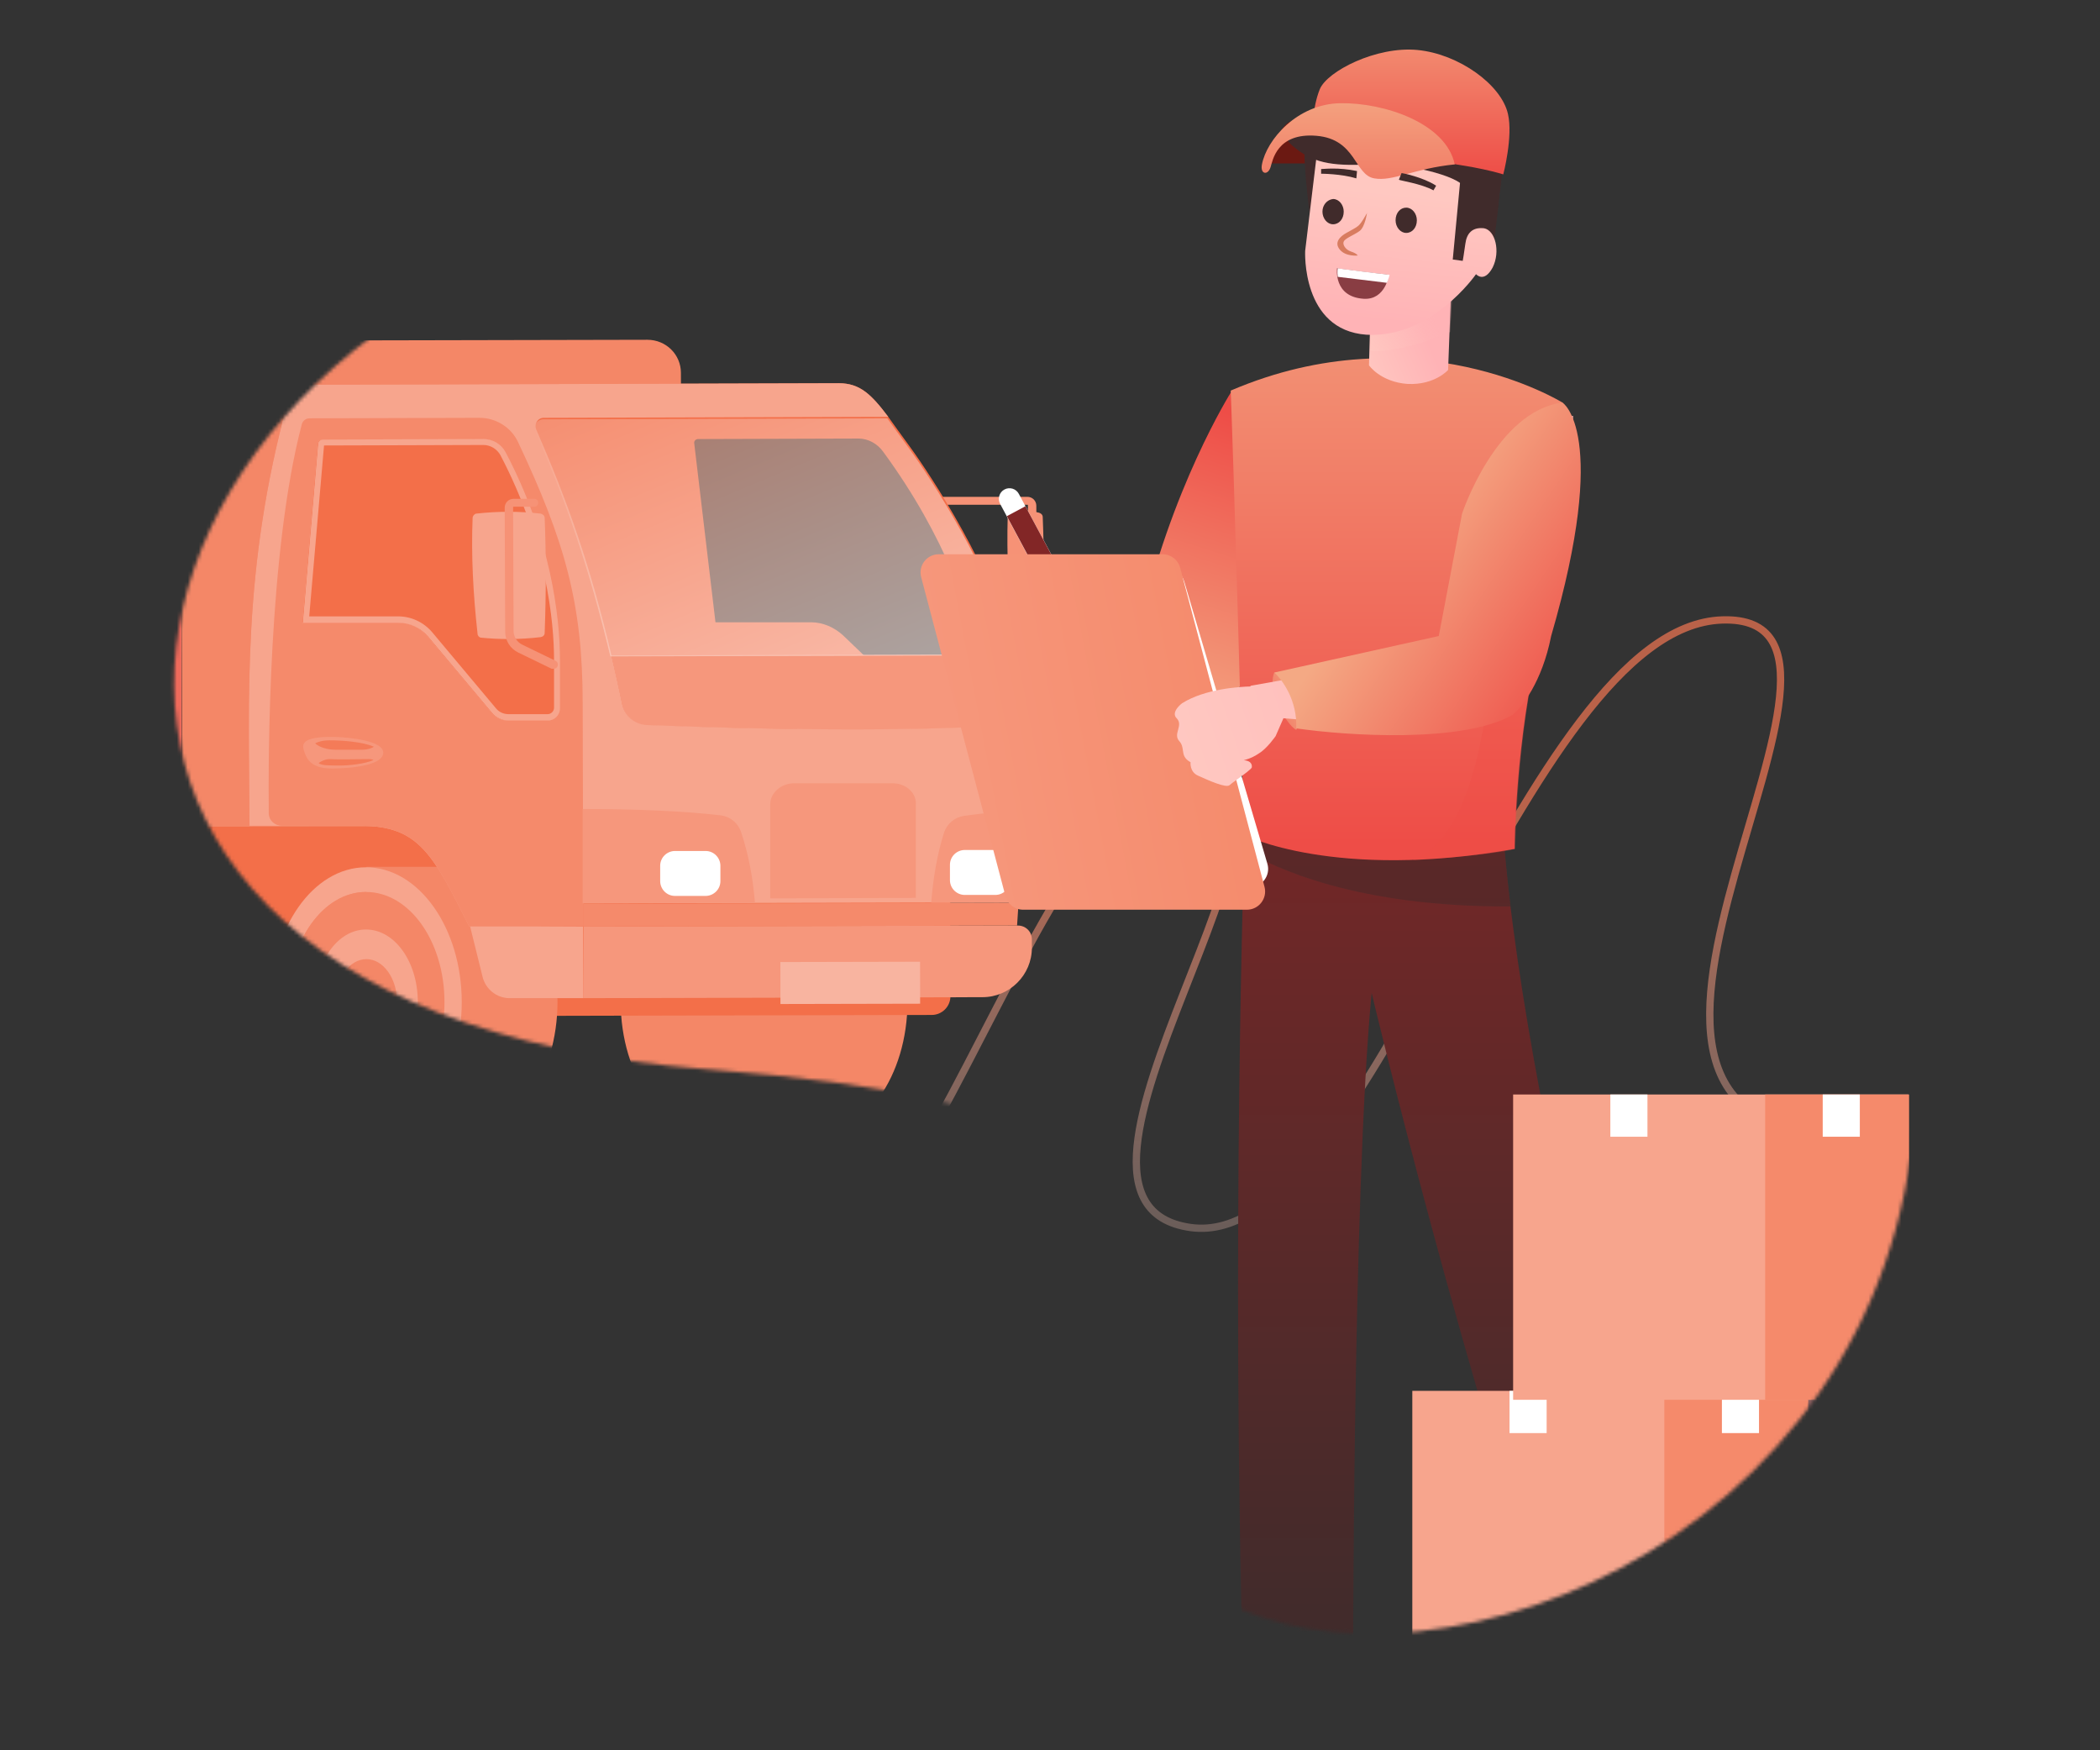 <svg width="576" height="480" viewBox="0 0 576 480" fill="none" xmlns="http://www.w3.org/2000/svg">
<rect x="0" y="0" width="576" height="480" fill="#333333" stroke="none"/>
<mask id="mask0_495_8" style="mask-type:alpha" maskUnits="userSpaceOnUse" x="47" y="53" width="479" height="396">
<path d="M333.916 438.279C393.612 471.303 525.715 419.964 525.714 293.221C525.713 88.085 338.751 53.071 229.153 53.071C32.61 53.071 -39.565 275.139 193.694 293.221C401.609 309.338 206.466 367.772 333.916 438.279Z" fill="#F6A182"/>
</mask>
<g mask="url(#mask0_495_8)">
<path opacity="0.7" d="M59 310.876C80.156 283.391 136.192 229.795 191.085 235.292C259.7 242.164 129.331 371 191.085 371C252.838 371 282 212.961 326.6 212.961C371.2 212.961 276.854 329.772 326.6 336.644C376.346 343.515 417.515 171.733 472.408 170.015C527.3 168.298 415.8 310.876 505 310.876" stroke="url(#paint0_linear_495_8)" stroke-width="2"/>
<path d="M341.394 228.524C341.394 228.524 337.565 338.165 341.029 462.765C341.029 462.765 351.423 472.616 371.117 466.049C371.117 466.049 370.935 327.402 376.223 272.308C376.223 272.308 401.023 377.023 432.387 467.691C432.387 467.691 453.358 471.704 460.834 459.846C460.834 459.846 418.529 312.99 412.329 228.524H341.394Z" fill="url(#paint1_linear_495_8)"/>
<path d="M341.395 228.524H412.329C412.876 234.909 413.423 241.659 414.335 248.592C372.03 248.774 349.6 238.011 341.212 233.085C341.212 229.984 341.395 228.524 341.395 228.524Z" fill="#402B2B" fill-opacity="0.45" style="mix-blend-mode:multiply"/>
<path d="M170.246 274.685C170.246 295.138 182.025 311.664 196.512 311.664H222.778C237.265 311.664 248.909 295.003 248.909 274.685C248.909 254.232 237.13 237.707 222.643 237.707C222.372 237.707 222.237 237.707 221.966 237.707H196.512C181.89 237.707 170.246 254.232 170.246 274.685Z" fill="#F48767"/>
<path d="M-37.308 271.57L68.434 271.3L56.248 264.12L-23.768 264.256L-37.308 271.57Z" fill="#402B2B"/>
<path d="M-137.092 211.295L-136.956 279.156L-51.118 279.02L-23.769 264.256L56.248 264.121L80.889 278.75L255.545 278.343C258.389 278.343 260.69 276.041 260.69 273.196L260.555 210.482L-137.092 211.295Z" fill="#F36F49"/>
<path d="M50.021 226.736L187.038 226.465L186.767 102.256C186.767 97.245 182.706 93.181 177.561 93.181L49.615 93.452L50.021 226.736Z" fill="#F48767"/>
<path d="M-163.628 227.278L49.886 226.872L49.615 93.588L-154.827 93.994C-159.837 93.994 -163.898 98.057 -163.898 103.205L-163.628 227.278Z" fill="#F06A5B"/>
<path d="M152.917 274.685C152.917 295.138 141.274 311.664 126.787 311.664H100.656V299.202C91.043 299.202 83.19 288.23 83.19 274.685C83.19 261.14 90.908 250.169 100.521 250.169V237.707H126.651C141.138 237.843 152.782 254.368 152.917 274.685Z" fill="#F48767"/>
<path d="M78.995 274.957C78.995 291.753 88.608 305.298 100.522 305.162C112.437 305.162 121.914 291.617 121.914 274.821C121.914 258.025 112.302 244.48 100.387 244.616C88.608 244.616 78.995 258.161 78.995 274.957Z" fill="#F48767"/>
<path d="M100.521 294.867C108.374 294.867 114.602 285.928 114.602 274.821C114.602 263.714 108.238 254.909 100.385 254.909C92.533 254.909 86.305 263.849 86.305 274.956C86.305 286.063 92.668 294.867 100.521 294.867ZM100.521 263.036C105.124 263.036 108.915 268.319 108.915 274.821C108.915 281.322 105.124 286.74 100.521 286.74C95.918 286.74 92.126 281.458 92.126 274.956C92.126 268.319 95.782 263.036 100.521 263.036Z" fill="#F7A58D"/>
<path d="M100.521 311.799C115.008 311.799 126.652 295.139 126.652 274.821C126.652 254.503 114.873 237.843 100.386 237.843C85.899 237.843 74.255 254.503 74.255 274.821C74.255 295.139 86.169 311.934 100.521 311.799ZM100.386 244.615C112.3 244.615 121.913 258.16 121.913 274.821C121.913 291.617 112.436 305.162 100.521 305.162C88.606 305.162 78.994 291.617 78.994 274.956C78.994 258.16 88.606 244.615 100.386 244.615Z" fill="#F7A58D"/>
<path d="M96.866 274.821C96.866 271.976 98.491 269.809 100.386 269.809C102.282 269.809 103.907 272.112 104.042 274.821C104.042 277.665 102.417 279.833 100.522 279.833C98.491 279.968 96.866 277.665 96.866 274.821Z" fill="#5B2929"/>
<path d="M277.749 173.504C277.749 174.046 278.155 174.452 278.561 174.588C279.644 174.858 283.706 174.858 284.924 174.452C285.466 174.317 286.007 173.91 286.007 173.233C286.414 162.397 286.414 151.832 286.007 141.808C286.007 141.131 285.466 140.725 284.924 140.589C283.57 140.183 278.832 139.912 277.342 140.454C276.801 140.589 276.395 141.131 276.395 141.673C276.124 151.967 276.53 162.532 277.749 173.504Z" fill="#F69276"/>
<path d="M271.116 183.121C271.251 183.121 271.386 183.121 271.657 182.985L280.864 178.38C283.03 177.296 284.384 175.129 284.384 172.691L284.249 138.693C284.249 137.338 283.166 136.254 281.812 136.254H256.493C255.816 136.254 255.41 136.796 255.41 137.338C255.41 138.015 255.952 138.422 256.493 138.422H281.812C281.947 138.422 281.947 138.557 281.947 138.557L282.082 172.555C282.082 174.181 281.135 175.535 279.781 176.213L270.574 180.818C270.032 181.089 269.762 181.766 270.032 182.308C270.303 182.985 270.709 183.121 271.116 183.121Z" fill="#F69276"/>
<path d="M68.434 226.465C68.434 226.465 71.954 226.465 77.37 226.465H98.897C115.009 226.465 118.8 234.456 128.683 254.097L159.959 253.961C159.959 253.961 159.959 251.659 159.959 247.731L279.375 247.46C279.916 237.572 280.999 217.525 280.999 198.562C280.999 197.884 280.999 197.343 280.999 196.665C280.999 191.247 280.052 185.288 278.427 179.328C272.063 156.03 255.952 131.242 249.318 122.167C247.151 119.187 245.256 116.614 243.631 114.311C239.028 108.216 235.914 105.1 230.092 105.1L85.358 105.507C82.379 105.507 79.671 107.539 78.859 110.383C66.403 156.166 68.298 190.976 68.434 226.465ZM190.422 121.625C190.287 120.948 190.828 120.406 191.505 120.406L235.508 120.271C238.08 120.271 240.653 121.625 242.277 123.928C259.472 147.361 266.377 168.762 268.949 181.089L271.657 194.092C272.063 195.988 270.845 197.478 268.949 197.478H258.254C256.493 197.478 254.598 196.665 253.244 195.311L231.31 174.316C228.873 172.013 225.624 170.659 222.51 170.659H196.244L190.422 121.625Z" fill="#F36F49"/>
<path d="M167.675 179.735C168.623 184.069 169.706 188.539 170.653 193.28C171.33 196.531 174.174 198.833 177.423 198.969C220.207 200.459 255.68 200.594 280.998 198.698C280.998 198.021 280.998 197.479 280.998 196.802C280.998 191.383 280.05 185.424 278.426 179.464L167.675 179.735Z" fill="#F6977C"/>
<path d="M88.606 120.542L132.608 120.407C135.181 120.407 137.482 121.761 138.701 124.064C151.022 147.497 153.594 168.898 153.594 181.224V194.228C153.594 196.124 152.105 197.614 150.209 197.614H139.513C137.753 197.614 135.993 196.801 134.91 195.447L117.309 174.452C115.278 172.149 112.435 170.659 109.321 170.795H83.055L87.252 121.761C87.252 121.084 87.793 120.542 88.606 120.542Z" fill="#F36F49"/>
<path d="M68.434 226.465C68.434 226.465 71.954 226.465 77.37 226.465H98.897C115.009 226.465 118.8 234.456 128.683 254.097L159.959 253.961C159.959 253.961 159.959 251.659 159.959 247.731L279.375 247.46C279.916 237.572 280.999 217.525 280.999 198.562C255.681 200.458 220.073 200.458 177.424 198.833C174.175 198.697 171.332 196.395 170.655 193.144C169.707 188.403 168.624 183.798 167.676 179.599C161.854 154.811 155.491 137.067 147.097 117.833C146.42 116.343 147.503 114.582 149.127 114.582L243.631 114.311C239.028 108.216 235.914 105.1 230.092 105.1L85.358 105.507C82.379 105.507 79.671 107.539 78.859 110.383C66.403 156.166 68.298 190.976 68.434 226.465ZM82.921 170.794L87.118 121.761C87.118 121.084 87.795 120.542 88.472 120.542L132.474 120.406C135.047 120.406 137.348 121.761 138.567 124.064C150.888 147.497 153.46 168.898 153.46 181.224V194.227C153.46 196.124 151.971 197.614 150.075 197.614H139.379C137.619 197.614 135.859 196.801 134.776 195.446L117.175 174.451C115.144 172.149 112.301 170.659 109.187 170.794H82.921Z" fill="#F7A58D"/>
<path d="M73.713 222.943C73.713 224.975 75.338 226.465 77.369 226.465H98.896C115.008 226.465 118.799 234.457 128.682 254.097L159.958 253.962C159.958 253.962 159.958 251.659 159.958 247.731L159.823 192.873C159.823 165.647 154.949 148.445 142.086 121.219C140.191 117.156 135.994 114.582 131.526 114.582L84.951 114.718C83.868 114.718 83.055 115.395 82.784 116.343C73.578 151.29 73.578 208.179 73.713 222.943ZM82.92 170.795L87.117 121.761C87.117 121.084 87.794 120.542 88.471 120.542L132.473 120.407C135.046 120.407 137.348 121.761 138.566 124.064C150.887 147.497 153.459 168.898 153.459 181.224V194.228C153.459 196.124 151.97 197.614 150.074 197.614H139.378C137.618 197.614 135.858 196.801 134.775 195.447L117.174 174.452C115.143 172.149 112.3 170.659 109.186 170.795H82.92Z" fill="#F58A6B"/>
<path d="M88.877 122.167L132.608 122.032C134.504 122.032 136.264 123.116 137.212 124.741C149.938 148.987 151.969 170.524 151.969 181.089V194.092C151.969 195.04 151.157 195.853 150.209 195.853H139.513C138.159 195.853 136.941 195.311 136.128 194.363L118.527 173.368C116.226 170.659 112.841 169.034 109.185 169.034H84.815L88.877 122.167ZM88.606 120.542C87.929 120.542 87.252 121.084 87.252 121.761L83.055 170.795H109.321C112.435 170.795 115.278 172.149 117.309 174.452L134.91 195.447C135.993 196.801 137.753 197.614 139.513 197.614H150.209C152.105 197.614 153.594 196.124 153.594 194.228V181.224C153.594 168.898 151.022 147.497 138.701 124.064C137.482 121.761 135.181 120.407 132.608 120.407L88.606 120.542Z" fill="#F7A58D"/>
<path d="M159.824 221.859V247.731L207.076 247.595C206.535 240.823 205.316 234.321 203.285 228.226C202.473 225.788 200.442 224.027 197.869 223.62C187.444 222.401 174.176 221.859 159.824 221.859ZM255.411 247.595H278.834C279.24 241.906 279.646 232.696 280.052 222.266C274.366 222.537 269.086 223.078 264.347 223.756C261.775 224.162 259.744 225.923 258.931 228.361C257.036 234.321 255.953 240.823 255.411 247.595Z" fill="#F6977C"/>
<path d="M159.959 273.738L269.491 273.467C276.938 273.467 283.03 267.371 283.03 259.921V257.619C283.03 255.452 281.27 253.826 279.239 253.826L160.094 254.097L159.959 273.738Z" fill="#F6977C"/>
<path d="M139.785 273.738H159.959V254.097H128.954L132.339 267.778C133.151 271.299 136.265 273.738 139.785 273.738Z" fill="#F7A58D"/>
<path d="M91.585 202.084C96.189 202.22 105.125 203.168 105.125 206.419C105.125 209.669 97.272 210.753 90.908 210.753C84.545 210.753 83.868 207.231 83.326 205.741C82.92 204.251 82.514 201.949 91.585 202.084Z" fill="#F6977C"/>
<path d="M91.992 205.606C89.825 205.606 87.524 204.928 86.44 203.845C87.253 203.438 88.471 203.032 90.367 203.032C93.887 203.032 99.573 203.438 102.552 204.793C102.146 205.064 101.063 205.606 99.303 205.606C97.136 205.606 94.293 205.606 91.992 205.606Z" fill="#F47B58"/>
<path d="M101.063 208.179C101.876 208.179 102.282 208.315 102.417 208.45C99.98 209.534 95.512 209.94 93.346 209.94C90.232 209.94 88.066 209.94 87.389 209.263C87.93 208.857 89.149 208.179 90.367 208.179C91.992 208.315 99.98 208.179 101.063 208.179Z" fill="#F47B58"/>
<path d="M159.959 247.866C159.959 251.794 159.959 254.097 159.959 254.097L278.969 253.826C278.969 253.826 279.104 251.523 279.375 247.595L159.959 247.866Z" fill="#F58A6B"/>
<g opacity="0.2">
<path d="M211.273 220.505V246.376L251.214 246.24V220.369C251.214 217.254 248.371 214.816 244.851 214.816H217.501C214.117 214.951 211.273 217.525 211.273 220.505Z" fill="#F16036"/>
</g>
<path d="M264.617 245.428H273.012C275.178 245.428 277.073 243.667 277.073 241.364V237.166C277.073 234.998 275.313 233.102 273.012 233.102H264.617C262.451 233.102 260.556 234.863 260.556 237.166V241.364C260.556 243.667 262.451 245.428 264.617 245.428Z" fill="white"/>
<path d="M185.14 245.699H193.534C195.7 245.699 197.596 243.938 197.596 241.636V237.437C197.596 235.27 195.836 233.373 193.534 233.373H185.14C182.974 233.373 181.078 235.134 181.078 237.437V241.636C181.078 243.803 182.838 245.699 185.14 245.699Z" fill="white"/>
<path d="M130.984 173.775C130.984 174.317 131.39 174.723 131.797 174.859C137.077 175.4 142.628 175.4 148.315 174.723C148.992 174.588 149.398 174.181 149.398 173.504C149.804 162.668 149.804 152.103 149.398 142.079C149.398 141.402 148.856 140.996 148.315 140.86C142.493 140.183 136.671 140.183 130.578 140.86C130.037 140.996 129.63 141.538 129.63 142.079C129.224 152.238 129.766 162.803 130.984 173.775Z" fill="#F7A58D"/>
<path d="M151.969 183.392C152.375 183.392 152.781 183.121 152.917 182.715C153.187 182.173 152.917 181.496 152.375 181.225L143.168 176.755C141.814 176.078 140.867 174.588 140.867 173.098L140.731 139.099C140.731 138.964 140.867 138.964 140.867 138.964H146.553C147.23 138.964 147.636 138.422 147.636 137.88C147.636 137.203 147.095 136.797 146.553 136.797H140.867C139.513 136.797 138.43 137.88 138.43 139.235L138.565 173.233C138.565 175.671 139.919 177.838 142.085 178.922L151.292 183.392C151.698 183.392 151.834 183.392 151.969 183.392Z" fill="#F69276"/>
<path d="M214.065 275.341L252.381 275.258L252.356 263.745L214.04 263.828L214.065 275.341Z" fill="#F8B4A0"/>
<path opacity="0.6" d="M146.836 118.243C155.23 137.477 161.458 155.221 167.415 180.008L278.166 179.737C271.803 156.44 255.691 131.652 249.057 122.577C246.891 119.597 244.995 117.024 243.37 114.721L148.867 114.992C147.242 115.127 146.159 116.753 146.836 118.243Z" fill="url(#paint2_linear_495_8)"/>
<path d="M566.911 381.428H458.482V465.155H566.911V381.428Z" fill="#8C5E5E"/>
<path d="M495.327 381.428H485.151V393.013H495.327V381.428Z" fill="#A3774A"/>
<path d="M495.806 381.428H387.377V465.155H495.806V381.428Z" fill="#F7A58D"/>
<path d="M495.98 381.428H456.504V465.155H495.98V381.428Z" fill="#F58A6B"/>
<path d="M482.471 381.428H472.295V393.013H482.471V381.428Z" fill="white"/>
<path d="M424.22 381.428H414.044V393.013H424.22V381.428Z" fill="white"/>
<path d="M523.458 300.154H415.029V383.881H523.458V300.154Z" fill="#F7A58D"/>
<path d="M523.633 300.154H484.156V383.881H523.633V300.154Z" fill="#F58A6B"/>
<path d="M510.124 300.154H499.947V311.739H510.124V300.154Z" fill="white"/>
<path d="M451.872 300.154H441.696V311.739H451.872V300.154Z" fill="white"/>
</g>
<path d="M348.506 44.817H366.011L368.382 34.236C368.382 34.236 361.453 38.249 359.811 35.513C358.17 32.776 358.535 33.871 356.894 34.236C355.253 34.601 355.253 32.411 353.247 33.688C351.058 35.148 347.776 42.08 348.506 44.817Z" fill="#6B1912"/>
<path d="M310.012 182.23L327.338 156.039L352.32 163.292C351.353 171.028 335.262 194.184 327.338 204.794L310.012 182.23Z" fill="url(#paint3_linear_495_8)"/>
<path d="M312.43 172.754C320.936 134.06 337.658 107.543 337.658 107.543C347.071 109.609 350.523 142.522 350.523 142.522C348.527 154.016 342.47 183.891 337.658 194.915L312.43 172.754Z" fill="url(#paint4_linear_495_8)"/>
<path d="M337.564 107.114C337.564 107.114 338.476 128.093 341.211 228.977C341.211 228.977 366.011 241.565 415.428 232.808C415.428 232.808 415.61 202.525 422.357 175.708C422.357 175.708 434.939 125.174 428.557 110.397C428.557 110.397 388.258 85.404 337.564 107.114Z" fill="url(#paint5_linear_495_8)"/>
<path d="M375.858 87.119L375.493 100.181C375.493 100.181 378.593 104.742 386.069 105.289C393.545 105.654 397.192 101.458 397.192 101.458L397.922 82.011C388.622 86.024 379.505 87.666 375.858 87.119Z" fill="url(#paint6_linear_495_8)"/>
<path d="M376.587 81.756L375.858 96.168C379.505 96.715 388.623 95.073 397.74 91.059L398.287 81.756H376.587Z" fill="url(#paint7_linear_495_8)" style="mix-blend-mode:multiply"/>
<path d="M426.004 138.856C426.004 138.856 415.246 163.12 411.416 174.066C407.587 184.829 407.587 227.7 387.528 235.909C387.528 235.909 408.863 234.632 415.61 232.808C415.61 232.808 415.975 200.518 422.54 175.707C422.54 175.707 427.098 149.62 428.922 137.762L426.004 138.856Z" fill="#EE4D47" fill-opacity="0.29" style="mix-blend-mode:multiply"/>
<path d="M411.78 50.013C411.416 50.195 411.051 56.033 411.051 56.033L409.592 68.256L402.845 73.546L399.016 75.188C399.016 75.188 393.363 72.817 394.092 70.627C394.822 68.621 398.469 39.797 399.198 39.797C399.927 39.797 405.763 43.993 405.763 43.993L411.78 50.013Z" fill="#402B2B"/>
<path d="M358.351 39.067C356.71 39.067 359.263 59.134 359.263 59.134L362.181 51.107L364.187 41.438L358.351 39.067Z" fill="#402B2B"/>
<path d="M361.088 43.08L357.988 68.803C357.988 68.803 356.894 90.512 374.764 91.789C392.635 92.884 404.852 75.188 404.852 75.188C404.852 75.188 407.041 77.742 409.411 73.364C411.599 68.986 410.14 63.148 407.041 62.6C403.758 62.236 402.299 64.06 401.935 66.796C401.57 69.533 401.205 71.54 401.205 71.54L398.47 71.175L400.476 50.013C400.476 50.013 396.282 41.803 391.541 40.161C386.8 38.52 382.606 45.087 382.606 45.087C382.606 45.087 378.229 45.999 374.035 45.087C369.841 44.175 367.106 43.08 367.106 43.08C367.106 43.08 364.553 43.81 361.088 43.08Z" fill="url(#paint8_linear_495_8)"/>
<path d="M374.035 81.938C380.052 82.303 380.964 75.371 380.964 75.371C380.964 75.371 367.105 73.729 366.741 73.546C366.741 73.546 365.647 81.391 374.035 81.938Z" fill="#893D43"/>
<path d="M380.417 77.56C380.964 76.283 381.146 75.371 381.146 75.371C381.146 75.371 367.288 73.729 366.923 73.546C366.923 73.546 366.741 74.458 366.923 75.918L380.417 77.56Z" fill="#FFFEFF"/>
<path d="M379.868 36.513V17.905C390.992 18.452 402.48 20.641 408.133 27.573C414.88 35.783 411.05 54.756 411.05 54.756C411.05 54.756 402.845 53.844 401.386 51.107C399.927 48.371 386.068 44.54 375.492 45.087C364.916 45.634 359.81 44.54 354.522 39.979C353.428 39.067 352.516 37.79 351.786 36.33H379.868V36.513Z" fill="#402B2B"/>
<path d="M412.328 47.824C412.328 47.824 404.487 45.27 391.358 44.175C369.294 34.871 359.811 36.513 359.811 36.513C359.811 36.513 359.994 29.398 361.999 24.472C364.005 19.547 377.499 12.614 388.805 13.709C400.111 14.804 411.781 23.195 413.605 31.222C415.064 37.425 412.328 47.824 412.328 47.824Z" fill="url(#paint9_linear_495_8)"/>
<path d="M399.018 45.087C396.647 33.776 379.688 28.121 367.653 28.303C355.8 28.486 347.412 38.337 346.136 45.087C345.589 47.824 347.777 48.188 348.506 45.817C349.053 44.175 350.147 36.33 361.089 37.242C372.03 38.155 371.483 48.006 376.953 48.918C382.059 49.83 387.894 46.182 399.018 45.087Z" fill="url(#paint10_linear_495_8)"/>
<path d="M362.364 47.641V46.364C362.911 46.364 367.105 45.817 372.211 46.911L372.029 48.918C367.835 47.641 362.364 47.641 362.364 47.641Z" fill="#402B2B"/>
<path d="M393.181 52.202C389.898 50.377 383.699 49.465 383.699 49.283L384.428 47.459C384.61 47.459 390.263 48.553 393.91 50.925L393.181 52.202Z" fill="#402B2B"/>
<path d="M374.947 58.404C374.947 58.404 374.4 62.236 372.941 63.33C371.483 64.425 368.93 65.337 368.565 66.249C368.2 66.979 368.93 68.438 370.571 68.986C372.212 69.533 372.394 70.08 372.394 70.08C372.394 70.08 369.112 70.445 367.471 68.438C365.83 66.431 367.653 64.79 369.294 63.877C370.935 62.965 371.665 62.6 372.394 62.053C373.306 61.506 374.947 58.404 374.947 58.404Z" fill="#D87C60"/>
<path d="M382.788 60.411C382.788 62.235 384.064 63.877 385.705 63.877C387.347 63.877 388.623 62.418 388.623 60.411C388.623 58.587 387.347 56.945 385.705 56.945C384.064 56.945 382.788 58.404 382.788 60.411Z" fill="#402B2B"/>
<path d="M362.729 58.04C362.729 59.864 364.006 61.506 365.647 61.506C367.288 61.506 368.564 60.046 368.564 58.04C368.564 56.215 367.288 54.574 365.647 54.574C364.006 54.756 362.729 56.215 362.729 58.04Z" fill="#402B2B"/>
<path d="M274.316 138.174C273.557 136.758 274.09 134.995 275.506 134.237C276.922 133.478 278.685 134.011 279.444 135.427L289.061 153.372L283.933 156.12L274.316 138.174Z" fill="white"/>
<path d="M276.172 141.554L281.254 138.83L292.245 159.34L287.163 162.064L276.172 141.554Z" fill="#822626"/>
<path d="M350.709 193.706C348.453 189.193 348.963 185.648 349.5 184.439C351.784 185.782 356.512 189.193 357.156 192.095C357.801 194.996 356.35 198.676 355.544 200.153C354.873 199.885 352.966 198.219 350.709 193.706Z" fill="url(#paint11_linear_495_8)"/>
<path d="M253.909 162.229C252.965 159.026 255.366 155.816 258.705 155.816H320.003C322.22 155.816 324.172 157.276 324.799 159.403L347.626 236.884C348.57 240.087 346.169 243.297 342.83 243.297H281.532C279.315 243.297 277.363 241.837 276.736 239.71L253.909 162.229Z" fill="white"/>
<path d="M252.66 158.278C251.821 155.106 254.213 152 257.494 152H318.873C321.142 152 323.127 153.528 323.707 155.722L346.836 243.203C347.675 246.375 345.283 249.481 342.002 249.481H280.623C278.354 249.481 276.369 247.953 275.789 245.759L252.66 158.278Z" fill="url(#paint12_linear_495_8)"/>
<path fill-rule="evenodd" clip-rule="evenodd" d="M416.341 191.944C429.653 172.606 431.477 114.046 431.477 114.046C419.228 115.639 413.378 127.764 409.62 135.552C407.783 139.359 406.446 142.13 405.106 142.13L399.465 177.992L343.054 188.065C343.007 188.13 342.961 188.195 342.915 188.259C340.138 188.331 330.493 188.875 324.194 192.886C324.194 192.886 320.932 195.332 322.807 197.046C323.704 198.025 323.418 199.086 323.132 200.146C322.847 201.206 322.561 202.267 323.458 203.246C324.214 204.073 324.333 204.927 324.449 205.769C324.608 206.922 324.764 208.048 326.556 209.04C326.556 209.04 326.229 211.65 328.594 212.712C328.701 212.76 328.814 212.812 328.933 212.865C331.431 213.99 336.304 216.184 337.238 215.328C337.589 215.006 338.465 214.37 339.448 213.656C341.205 212.379 343.303 210.855 343.356 210.437C343.438 209.784 343.275 208.642 341.154 208.478C341.154 208.478 343.193 208.071 345.314 206.604C347.517 205.3 349.883 201.875 349.883 201.875L352.028 196.974C404.294 201.429 416.341 191.944 416.341 191.944Z" fill="url(#paint13_linear_495_8)"/>
<path d="M401.023 140.863L395.918 167.681L394.629 174.43L349.5 184.439C351.649 186.319 355.867 192.014 355.544 199.75C369.513 201.765 400.915 203.86 414.776 196.124C417.304 194.153 422.979 187.054 425.458 174.43C441.688 118.607 428.558 110.397 428.558 110.397C410.323 112.769 401.023 140.863 401.023 140.863Z" fill="url(#paint14_linear_495_8)"/>
<defs>
<linearGradient id="paint0_linear_495_8" x1="282" y1="217.584" x2="282" y2="415.302" gradientUnits="userSpaceOnUse">
<stop stop-color="#F37753"/>
<stop offset="1" stop-color="white" stop-opacity="0"/>
</linearGradient>
<linearGradient id="paint1_linear_495_8" x1="400.206" y1="160.694" x2="400.206" y2="468.345" gradientUnits="userSpaceOnUse">
<stop stop-color="#822626"/>
<stop offset="0.943" stop-color="#402B2B"/>
</linearGradient>
<linearGradient id="paint2_linear_495_8" x1="198.5" y1="94" x2="251.5" y2="221" gradientUnits="userSpaceOnUse">
<stop stop-color="#F7A58D"/>
<stop offset="0.926" stop-color="white"/>
</linearGradient>
<linearGradient id="paint3_linear_495_8" x1="329.852" y1="156.039" x2="329.852" y2="204.011" gradientUnits="userSpaceOnUse">
<stop stop-color="#FFB3B6"/>
<stop offset="1" stop-color="#FFC8C1"/>
</linearGradient>
<linearGradient id="paint4_linear_495_8" x1="319.28" y1="201.765" x2="346.679" y2="116.342" gradientUnits="userSpaceOnUse">
<stop stop-color="#F4A984"/>
<stop offset="1" stop-color="#EE4D47"/>
</linearGradient>
<linearGradient id="paint5_linear_495_8" x1="383.964" y1="45.829" x2="383.964" y2="231.179" gradientUnits="userSpaceOnUse">
<stop stop-color="#F4A984"/>
<stop offset="1" stop-color="#EE4D47"/>
</linearGradient>
<linearGradient id="paint6_linear_495_8" x1="394.18" y1="99.24" x2="375.727" y2="107.199" gradientUnits="userSpaceOnUse">
<stop stop-color="#FFB3B6"/>
<stop offset="1" stop-color="#FFC8C1"/>
</linearGradient>
<linearGradient id="paint7_linear_495_8" x1="394.545" y1="90.087" x2="375.988" y2="97.946" gradientUnits="userSpaceOnUse">
<stop stop-color="#FFB3B6" stop-opacity="0.31"/>
<stop offset="1" stop-color="#FFC8C1"/>
</linearGradient>
<linearGradient id="paint8_linear_495_8" x1="355.612" y1="85.543" x2="359.559" y2="50.273" gradientUnits="userSpaceOnUse">
<stop stop-color="#FFB3B6"/>
<stop offset="1" stop-color="#FFC8C1"/>
</linearGradient>
<linearGradient id="paint9_linear_495_8" x1="386.922" y1="-4.788" x2="386.922" y2="48.255" gradientUnits="userSpaceOnUse">
<stop stop-color="#F4A984"/>
<stop offset="1" stop-color="#EE4D47"/>
</linearGradient>
<linearGradient id="paint10_linear_495_8" x1="388.309" y1="23.047" x2="388.309" y2="78.191" gradientUnits="userSpaceOnUse">
<stop stop-color="#F4A984"/>
<stop offset="1" stop-color="#EE4D47"/>
</linearGradient>
<linearGradient id="paint11_linear_495_8" x1="356.753" y1="185.245" x2="337.977" y2="192.679" gradientUnits="userSpaceOnUse">
<stop stop-color="#F4A984"/>
<stop offset="1" stop-color="#EE4D47"/>
</linearGradient>
<linearGradient id="paint12_linear_495_8" x1="348" y1="201" x2="170" y2="235" gradientUnits="userSpaceOnUse">
<stop stop-color="#F58A6B"/>
<stop offset="1" stop-color="#F7A58D"/>
</linearGradient>
<linearGradient id="paint13_linear_495_8" x1="413.518" y1="164.845" x2="318.985" y2="196.356" gradientUnits="userSpaceOnUse">
<stop stop-color="#FFB3B6"/>
<stop offset="1" stop-color="#FFC8C1"/>
</linearGradient>
<linearGradient id="paint14_linear_495_8" x1="380.929" y1="151.398" x2="436.004" y2="188.557" gradientUnits="userSpaceOnUse">
<stop stop-color="#F4A984"/>
<stop offset="1" stop-color="#EE4D47"/>
</linearGradient>
</defs>
</svg>
